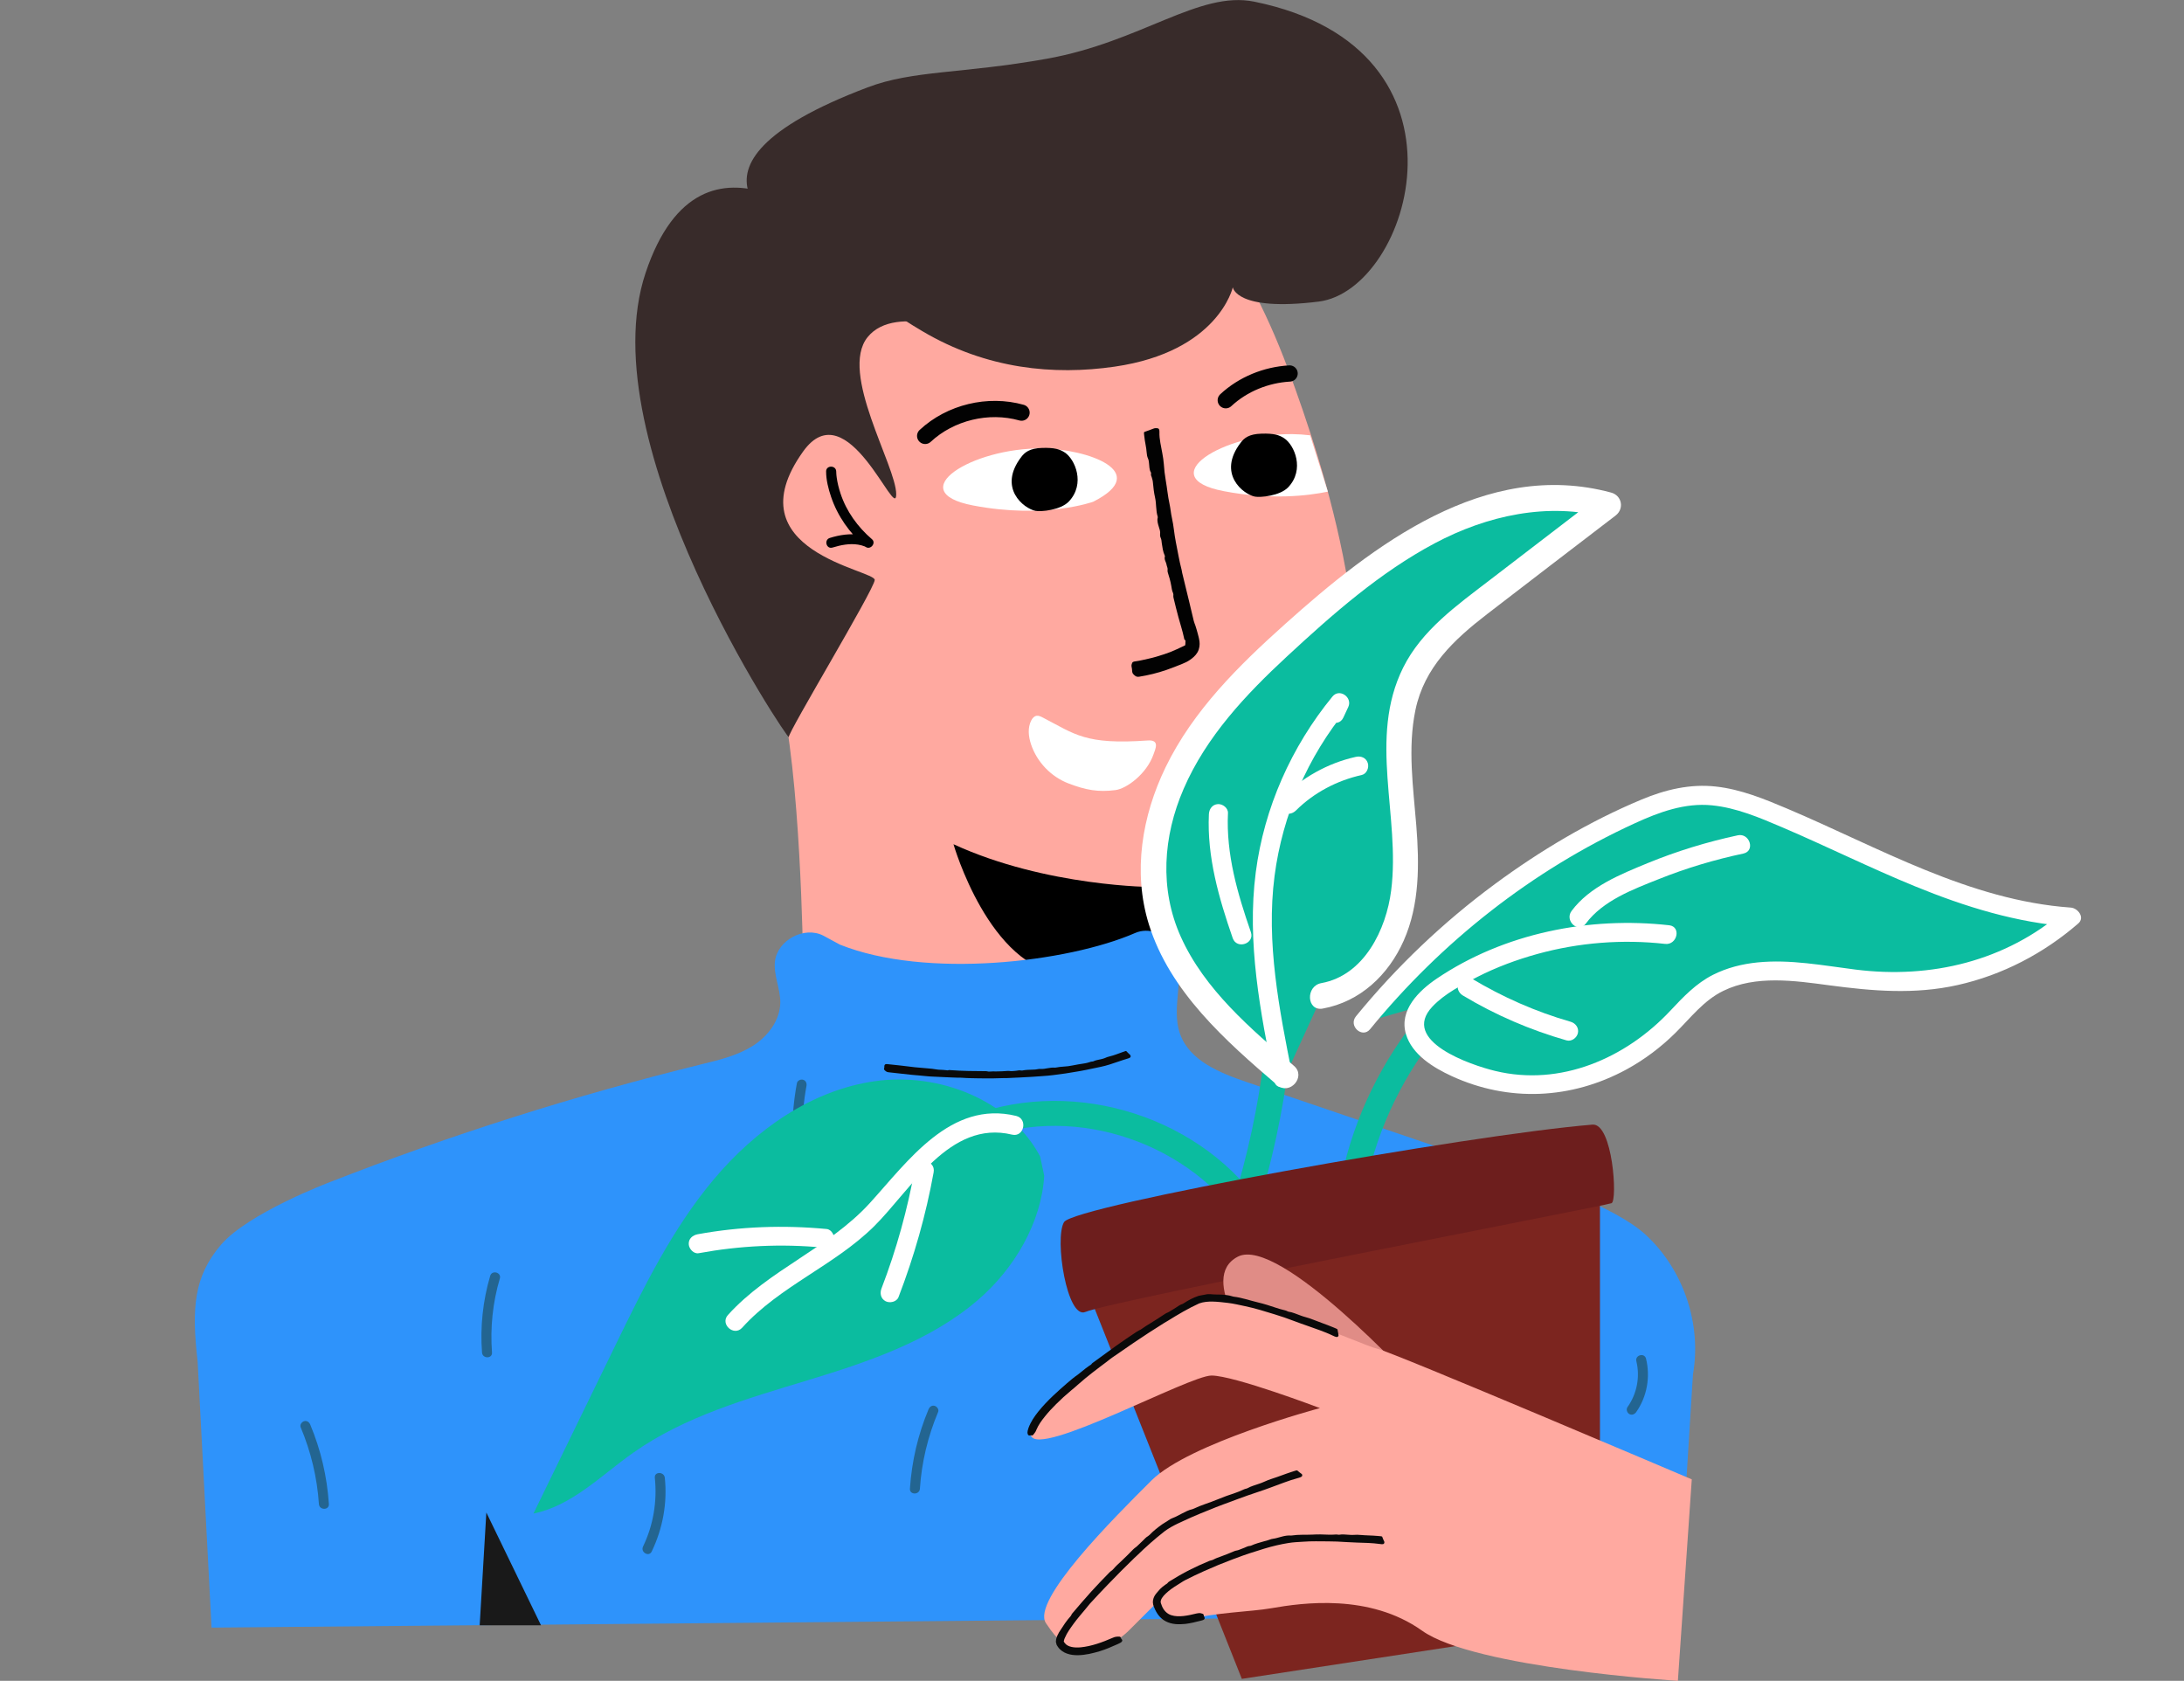 <svg width="269" height="207" viewBox="0 0 269 207" fill="none" xmlns="http://www.w3.org/2000/svg">
<rect x="0" y="0" width="269" height="207" fill="#808080" stroke="none"/>
<g clip-path="url(#clip0)">
<path d="M128.64 12.934C128.64 12.934 147.287 14.862 158.643 45.441C163.231 57.794 170.867 81.332 165.058 98.693C162.411 106.609 147.345 110.662 142.126 109.248C142.126 109.248 140.192 118.235 144.92 121.454C145.6 121.92 141.839 129.722 142.822 129.902C150.646 131.315 135.948 137.393 135.948 137.393L99.932 126.013L98.908 118.047C98.908 118.047 98.629 94.918 96.016 85.025C93.41 75.131 88.192 45.45 90.797 38.383C93.402 31.316 110.362 17.182 118.194 15.768C126.027 14.347 128.64 12.934 128.64 12.934Z" fill="#FFA9A0"/>
<path d="M134.654 61.789C134.654 61.789 128.722 63.954 119.833 62.247C111.058 60.556 119.702 55.131 128.329 55.229C133.908 55.286 141.954 58.096 134.654 61.789Z" fill="white"/>
<path d="M125.797 56.266C122.848 60.114 126.125 62.638 127.542 62.916C128.206 63.047 130.639 62.826 131.647 61.764C133.712 59.583 132.417 56.56 131.147 55.727C130.549 55.335 129.902 55.114 128.354 55.163C126.805 55.204 126.215 55.719 125.797 56.266Z" fill="black"/>
<path d="M163.55 60.547C161.109 61.054 156.545 61.61 150.704 60.482C141.929 58.791 150.573 53.366 159.2 53.464C159.896 53.472 160.634 53.521 161.371 53.611" fill="white"/>
<path d="M152.818 54.51C149.868 58.358 153.145 60.883 154.563 61.16C155.226 61.291 157.66 61.071 158.667 60.008C160.732 57.827 159.437 54.804 158.168 53.971C157.569 53.579 156.922 53.358 155.374 53.407C153.817 53.448 153.235 53.963 152.818 54.51Z" fill="black"/>
<path d="M97.63 28.856C97.63 28.856 103.635 34.477 111.386 39.42C112.107 39.877 112.836 40.335 113.59 40.776C121.529 45.482 129.836 46.234 137.284 45.155C150.073 43.301 151.843 35.384 151.843 35.384C151.843 35.384 152.228 38.415 162.428 37.141C173.808 35.719 182.894 5.997 154.489 0.205C147.681 -1.184 140.553 5.164 128.911 7.239C118.481 9.102 112.484 8.628 106.863 10.76C80.04 20.907 97.63 28.856 97.63 28.856Z" fill="#382B2A"/>
<path d="M120.087 41.528C120.087 41.528 110.386 37.132 106.855 41.528C103.324 45.923 110.386 57.361 110.386 60.874C110.386 64.387 104.373 47.99 98.924 55.596C90.109 67.908 107.846 70.188 107.74 71.43C107.633 72.671 97.065 90.163 97.155 90.776C97.253 91.388 72.461 54.714 79.515 33.611C86.569 12.508 103.799 29.73 103.799 29.73L120.087 41.528Z" fill="#382B2A"/>
<path d="M139.422 82.369L139.455 82.736C139.463 82.924 139.627 83.08 139.799 83.218C139.906 83.3 140.045 83.382 140.299 83.341C141.438 83.161 142.568 82.883 143.658 82.508C144.313 82.287 144.961 82.017 145.608 81.764C145.96 81.625 146.28 81.47 146.607 81.241C146.886 81.037 147.238 80.776 147.492 80.335C147.754 79.885 147.787 79.37 147.738 78.995C147.681 78.57 147.574 78.227 147.5 77.941C147.419 77.647 147.337 77.353 147.238 77.058C147.173 76.862 147.083 76.674 147.033 76.462L146.46 74.06L145.608 70.555C145.583 70.433 145.567 70.31 145.542 70.196C145.239 69.052 145.059 67.884 144.821 66.732C144.625 65.759 144.567 64.771 144.346 63.799C144.215 63.227 144.174 62.639 144.051 62.075C143.838 61.111 143.756 60.13 143.584 59.158C143.47 58.496 143.388 57.827 143.347 57.157C143.281 56.274 143.068 55.408 142.921 54.542C142.847 54.109 142.789 53.668 142.806 53.219C142.814 52.925 142.757 52.769 142.585 52.745C142.404 52.712 142.216 52.72 142.044 52.794C141.724 52.916 141.413 53.039 141.094 53.145C140.881 53.219 140.881 53.202 140.922 53.57L140.946 53.758C141.003 54.42 141.192 55.057 141.233 55.727C141.249 55.988 141.298 56.258 141.405 56.487C141.487 56.658 141.495 56.838 141.52 57.018C141.577 57.41 141.536 57.843 141.757 58.186C141.774 58.211 141.782 58.284 141.774 58.317C141.724 58.496 141.815 58.644 141.864 58.791C141.921 58.995 141.987 59.191 142.003 59.42C142.06 60.041 142.126 60.661 142.265 61.266C142.445 62.05 142.347 62.859 142.593 63.635C142.601 63.676 142.601 63.733 142.593 63.766C142.495 64.117 142.617 64.493 142.716 64.828C142.814 65.155 142.937 65.441 142.888 65.792C142.871 65.915 142.904 66.127 142.962 66.242C143.068 66.462 143.06 66.666 143.093 66.887C143.175 67.402 143.232 67.933 143.453 68.406C143.486 68.464 143.486 68.521 143.47 68.578C143.396 68.799 143.519 69.076 143.584 69.224C143.683 69.444 143.691 69.665 143.773 69.861C143.871 70.098 143.756 70.269 143.83 70.482C144.002 71.013 144.158 71.552 144.256 72.107C144.313 72.426 144.346 72.745 144.485 73.039C144.526 73.129 144.535 73.251 144.518 73.349C144.502 73.447 144.526 73.553 144.551 73.66C144.748 74.452 144.928 75.245 145.149 76.029C145.378 76.879 145.657 77.712 145.837 78.578C145.854 78.651 145.862 78.749 145.903 78.774C146.034 78.839 146.026 78.962 146.009 79.068C145.993 79.166 146.018 79.24 146.001 79.297C145.96 79.411 146.05 79.428 145.919 79.501C145.755 79.567 145.346 79.763 144.944 79.959C144.444 80.196 143.92 80.4 143.396 80.571C142.773 80.776 142.142 80.972 141.503 81.111C140.971 81.225 140.454 81.364 139.914 81.437C139.553 81.486 139.48 81.511 139.414 81.731C139.316 81.944 139.381 82.156 139.422 82.369Z" fill="#020202"/>
<path d="M125.822 50.817C121.725 49.665 117.064 50.784 113.95 53.684" stroke="#020202" stroke-width="2" stroke-miterlimit="10" stroke-linecap="round" stroke-linejoin="round"/>
<path d="M158.839 45.997C155.947 46.16 153.096 47.312 150.974 49.289" stroke="#020202" stroke-width="2" stroke-miterlimit="10" stroke-linecap="round" stroke-linejoin="round"/>
<path d="M141.364 91.193C133.638 91.74 132.425 90.425 128.435 88.366C128.19 88.243 127.928 88.105 127.657 88.154C127.362 88.211 127.149 88.464 127.018 88.725C126.551 89.624 126.674 90.719 126.994 91.675C127.723 93.856 129.468 95.67 131.614 96.487C133.761 97.304 135.252 97.573 137.382 97.304C138.767 97.132 141.241 95.302 142.077 92.9C142.314 92.222 142.88 91.087 141.364 91.193Z" fill="white"/>
<path d="M142.134 109.247C142.134 109.247 128.902 109.247 117.44 103.97C117.44 103.97 121.848 119.321 131.106 119.999C140.372 120.677 142.134 117.426 142.134 117.426C142.134 117.426 141.249 111.886 142.134 109.247Z" fill="black"/>
<path d="M101.751 58.055C101.751 59.109 102.03 60.204 102.365 61.192C103.168 63.561 104.635 65.645 106.527 67.271C106.773 66.952 107.027 66.625 107.273 66.306C106.88 66.061 106.388 65.939 105.938 65.874C104.684 65.677 103.414 65.874 102.21 66.249C101.456 66.486 101.776 67.663 102.537 67.434C103.545 67.124 104.635 66.903 105.7 67.075C105.979 67.115 106.249 67.197 106.511 67.295C106.634 67.344 106.405 67.246 106.511 67.295C106.536 67.303 106.56 67.32 106.585 67.336C106.609 67.352 106.634 67.36 106.659 67.377C107.24 67.736 107.937 66.87 107.404 66.413C105.643 64.901 104.258 62.99 103.529 60.784C103.308 60.122 103.136 59.436 103.045 58.741C103.062 58.872 103.029 58.57 103.021 58.521C103.013 58.439 103.004 58.357 103.004 58.276C103.004 58.21 102.996 58.137 102.996 58.071C102.98 57.271 101.751 57.271 101.751 58.055Z" fill="#020202"/>
<path d="M208.521 169.247C209.611 163.038 207.342 156.347 202.696 152.066C198.813 148.496 189.178 145.375 189.178 145.375C177.298 141.339 165.418 137.303 153.547 133.259C150.237 132.132 146.534 130.637 145.354 127.352C144.731 125.628 144.961 123.741 145.116 121.919C145.272 120.097 145.329 118.161 144.444 116.56C143.551 114.959 141.495 114.166 139.815 114.901C131.491 118.529 114.049 120.571 103.463 116.339L101.407 115.228C99.064 114.019 95.762 115.776 95.451 118.39C95.254 120.089 96.122 121.748 96.106 123.463C96.09 125.669 94.566 127.646 92.69 128.823C90.813 129.999 88.618 130.53 86.471 131.053C70.88 134.885 55.543 139.746 40.599 145.596C40.599 145.596 30.546 149.395 27.203 153.316C23.861 157.238 23.59 161.143 24.344 167.695L26.056 200.448L206.678 198.814L208.521 169.247Z" fill="#2E93FB"/>
<path d="M60.377 157.123C59.475 160.187 59.131 163.39 59.369 166.568C59.426 167.352 60.655 167.352 60.598 166.568C60.368 163.488 60.688 160.408 61.565 157.45C61.786 156.699 60.598 156.372 60.377 157.123Z" fill="#236591"/>
<path d="M80.654 181.992C80.957 184.893 80.474 187.826 79.204 190.456C78.86 191.167 79.925 191.788 80.269 191.077C81.629 188.259 82.211 185.113 81.883 182.001C81.809 181.216 80.572 181.208 80.654 181.992Z" fill="#236591"/>
<path d="M114.368 173.561C113.066 176.673 112.295 179.974 112.074 183.34C112.025 184.124 113.254 184.124 113.303 183.34C113.516 180.088 114.286 176.894 115.548 173.888C115.679 173.577 115.409 173.218 115.122 173.136C114.77 173.038 114.499 173.258 114.368 173.561Z" fill="#236591"/>
<path d="M38.214 175.448C39.517 178.561 40.287 181.862 40.508 185.228C40.557 186.012 39.328 186.012 39.279 185.228C39.066 181.976 38.296 178.782 37.034 175.775C36.903 175.465 37.173 175.105 37.46 175.024C37.812 174.926 38.083 175.146 38.214 175.448Z" fill="#236591"/>
<path d="M98.154 133.398C97.786 135.383 97.589 137.401 97.597 139.419C97.597 140.211 98.826 140.211 98.826 139.419C98.818 137.507 98.99 135.603 99.334 133.724C99.391 133.398 99.244 133.063 98.908 132.973C98.613 132.891 98.22 133.071 98.154 133.398Z" fill="#236591"/>
<path d="M201.549 167.646C202.024 169.599 201.607 171.666 200.451 173.299C200.263 173.569 200.402 173.978 200.673 174.141C200.976 174.321 201.32 174.19 201.517 173.92C202.86 172.025 203.294 169.574 202.737 167.319C202.541 166.559 201.361 166.878 201.549 167.646Z" fill="#236591"/>
<path d="M108.92 131.454L108.887 131.633C108.863 131.723 108.977 131.821 109.092 131.919C109.166 131.977 109.264 132.034 109.477 132.058L112.304 132.369C112.869 132.426 113.451 132.459 114.008 132.524C114.311 132.557 114.63 132.581 114.893 132.589C115.368 132.597 115.843 132.646 116.318 132.655C116.851 132.671 117.383 132.712 117.916 132.72C118.096 132.72 118.276 132.712 118.465 132.728C119.177 132.785 119.898 132.785 120.611 132.802C121.66 132.826 122.709 132.81 123.749 132.769H124.069C125.101 132.736 126.125 132.663 127.149 132.614C128.009 132.54 128.87 132.516 129.738 132.401C130.246 132.336 130.754 132.262 131.254 132.197C132.106 132.05 132.958 131.936 133.802 131.756C134.375 131.633 134.949 131.519 135.531 131.396C136.293 131.241 137.03 130.988 137.759 130.735C138.128 130.612 138.496 130.481 138.873 130.375C139.127 130.302 139.25 130.228 139.258 130.13C139.267 130.032 139.234 129.942 139.16 129.877C139.021 129.754 138.89 129.632 138.775 129.501C138.693 129.411 138.709 129.411 138.423 129.517L138.275 129.566C137.751 129.746 137.243 129.967 136.686 130.097C136.473 130.146 136.252 130.22 136.071 130.31C135.932 130.375 135.785 130.4 135.629 130.441C135.301 130.522 134.941 130.563 134.654 130.71C134.638 130.718 134.572 130.735 134.547 130.735C134.392 130.727 134.277 130.792 134.146 130.825C133.974 130.874 133.802 130.931 133.613 130.955C133.089 131.045 132.565 131.11 132.049 131.225C131.377 131.38 130.705 131.331 130.025 131.478C129.992 131.486 129.943 131.486 129.918 131.486C129.632 131.454 129.304 131.511 129.009 131.56C128.73 131.609 128.476 131.666 128.182 131.642C128.075 131.633 127.903 131.642 127.796 131.674C127.6 131.723 127.428 131.723 127.239 131.731C126.797 131.748 126.346 131.748 125.912 131.838C125.855 131.846 125.814 131.846 125.773 131.838C125.593 131.789 125.347 131.838 125.216 131.862C125.019 131.895 124.831 131.895 124.659 131.911C124.446 131.936 124.323 131.87 124.134 131.887C123.659 131.927 123.184 131.952 122.7 131.952C122.43 131.944 122.16 131.944 121.881 131.968C121.791 131.976 121.701 131.968 121.619 131.944C121.537 131.919 121.447 131.919 121.357 131.919L119.276 131.895C118.522 131.87 117.776 131.854 117.031 131.789C116.965 131.78 116.875 131.772 116.842 131.789C116.744 131.838 116.629 131.813 116.507 131.797C116.392 131.78 116.269 131.78 116.154 131.764C115.892 131.74 115.622 131.756 115.368 131.707C114.983 131.633 114.589 131.601 114.196 131.568L112.697 131.437L110.927 131.225C110.444 131.176 109.952 131.119 109.469 131.07C109.141 131.029 109.067 131.029 108.977 131.135C108.904 131.233 108.928 131.339 108.92 131.454Z" fill="#0A0A0A"/>
<path d="M59.902 186.273L59.082 200.162H66.636L59.902 186.273Z" fill="#191919"/>
<path d="M197.065 200L197.065 146.922L134.241 159.691L152.955 206.76L197.065 200Z" fill="#7C251F"/>
<path d="M167.626 149.825C169.217 135.395 178.205 122.353 191.154 115.711C192.952 114.792 191.251 112.163 189.462 113.076C175.875 120.042 166.237 134.009 164.563 149.162C164.347 151.149 167.406 151.826 167.626 149.825Z" fill="#0BBC9F"/>
<path d="M156.307 111.69C157.021 124.013 155.503 136.437 151.82 148.24C151.224 150.151 154.131 151.34 154.729 149.406C158.581 137.065 160.171 124.168 159.417 111.272C159.307 109.254 156.192 109.686 156.307 111.69Z" fill="#0BBC9F"/>
<path d="M167.879 125.97C176.675 115.148 187.955 106.353 200.603 100.462C203.266 99.223 206.057 98.088 208.989 97.966C212.388 97.817 215.688 99.022 218.828 100.329C230.708 105.289 242.246 112.118 255.095 112.97C248.815 118.492 240.312 121.423 231.975 120.935C224.476 120.492 216.12 117.648 210.014 122.028C208.362 123.213 207.076 124.833 205.637 126.291C201.124 130.827 194.853 133.689 188.459 133.689C182.043 133.692 167.576 128.211 177.596 121.54C185.572 116.219 195.89 114.02 205.337 115.134" fill="#0BBC9F"/>
<path d="M168.752 126.75C177.533 116 188.729 107.171 201.37 101.384C204.348 100.018 207.517 98.851 210.849 99.178C213.863 99.475 216.707 100.688 219.467 101.867C224.967 104.214 230.328 106.886 235.861 109.149C242.054 111.684 248.437 113.662 255.144 114.13C254.834 113.473 254.529 112.825 254.22 112.168C247.054 118.383 237.812 120.573 228.557 119.41C224.566 118.909 220.503 118.121 216.472 118.526C214.568 118.719 212.703 119.185 210.985 120.054C208.9 121.107 207.323 122.777 205.743 124.462C200.24 130.341 192.187 133.839 184.156 131.889C181.23 131.188 172.418 128.216 176.429 123.965C177.917 122.389 180.04 121.298 181.949 120.32C184.31 119.114 186.813 118.189 189.358 117.484C194.463 116.078 199.837 115.653 205.094 116.246C206.584 116.417 207.102 114.125 205.597 113.951C195.755 112.842 185.26 114.919 176.965 120.519C174.754 122.014 172.299 124.409 173.167 127.349C173.913 129.885 176.543 131.482 178.79 132.52C185.799 135.746 193.53 135.407 200.351 131.696C202.552 130.493 204.581 128.967 206.36 127.204C208.233 125.356 209.83 123.214 212.245 122.035C216.246 120.073 221.063 120.775 225.296 121.343C230.641 122.053 235.793 122.502 241.123 121.312C246.637 120.077 251.712 117.425 255.972 113.734C256.833 112.983 255.92 111.833 255.048 111.773C242.533 110.88 231.444 104.383 220.147 99.595C217.329 98.403 214.421 97.207 211.356 96.868C208.166 96.511 205.106 97.248 202.175 98.474C195.77 101.148 189.678 104.775 184.109 108.886C177.754 113.575 172.006 119.053 167.012 125.163C166.047 126.353 167.791 127.925 168.752 126.75Z" fill="white"/>
<path d="M162.833 122.64C167.839 121.848 171.38 117.028 172.503 112.09C173.617 107.157 172.857 102.019 172.468 96.984C172.074 91.941 172.109 86.599 174.603 82.189C176.536 78.767 179.735 76.283 182.855 73.888C187.938 69.985 193.027 66.09 198.11 62.186C191.279 60.281 183.83 61.711 177.425 64.802C171.024 67.879 165.493 72.508 160.186 77.226C155.19 81.675 150.257 86.331 146.717 92.003C143.178 97.675 141.137 104.555 142.429 111.095C144.182 119.987 151.468 126.556 158.349 132.441" fill="#0BBC9F"/>
<path d="M162.923 124.21C167.533 123.369 171.017 120.067 172.893 115.844C174.867 111.391 174.821 106.417 174.444 101.663C174.066 96.947 173.362 92.136 174.339 87.433C175.435 82.173 179.091 78.77 183.187 75.612C188.435 71.56 193.715 67.537 198.984 63.497C200.09 62.647 199.77 61.016 198.425 60.659C182.928 56.491 169.113 67.146 158.296 76.844C152.576 81.962 146.952 87.507 143.562 94.496C140.66 100.483 139.507 107.374 141.497 113.811C144.072 122.104 150.938 128.176 157.324 133.639C158.853 134.952 160.921 132.582 159.377 131.266C154.072 126.726 148.35 121.861 145.431 115.352C142.793 109.472 143.253 102.994 145.786 97.153C148.566 90.72 153.448 85.533 158.535 80.824C164.112 75.662 169.962 70.494 176.715 66.906C183.132 63.493 190.677 61.811 197.806 63.73C197.619 62.789 197.434 61.833 197.247 60.892C192.646 64.424 188.045 67.957 183.438 71.48C179.453 74.539 175.119 77.605 172.825 82.22C168.491 90.944 172.508 100.533 171.348 109.66C170.745 114.453 168.03 120.115 162.756 121.073C160.769 121.432 160.936 124.569 162.923 124.21Z" fill="white"/>
<path d="M155.891 149.256C148.35 137.619 132.615 132.609 119.66 137.364C117.767 138.058 119.069 140.912 120.951 140.216C132.681 135.91 146.712 140.816 153.454 151.226C154.551 152.915 156.979 150.933 155.891 149.256Z" fill="#0BBC9F"/>
<path d="M128.616 144.805C128.259 150.588 124.929 156.261 120.423 160.121C114.518 165.179 106.908 167.726 99.461 169.992C92.014 172.257 84.363 174.419 77.998 178.906C74.037 181.697 70.453 185.441 65.703 186.404C69.078 179.484 72.452 172.564 75.816 165.644C79.285 158.52 82.812 151.321 87.909 145.25C93.005 139.179 99.923 134.255 107.777 133.149C115.642 132.042 124.385 135.435 128.109 142.417" fill="#0BBC9F"/>
<path d="M195.312 113.759C197.43 110.898 201.159 109.52 204.359 108.246C207.725 106.903 211.19 105.868 214.737 105.116C216.222 104.794 215.509 102.561 214.042 102.871C210.238 103.689 206.516 104.827 202.924 106.303C199.58 107.681 195.799 109.192 193.568 112.187C192.667 113.399 194.402 114.976 195.312 113.759Z" fill="white"/>
<path d="M180.179 122.598C184.17 124.996 188.469 126.849 192.947 128.128C193.559 128.305 194.218 127.82 194.348 127.228C194.49 126.579 194.063 126.01 193.451 125.832C189.166 124.603 185.069 122.794 181.244 120.499C180.696 120.169 179.939 120.482 179.662 121.019C179.364 121.62 179.636 122.276 180.179 122.598Z" fill="white"/>
<path d="M165.457 88.375C165.658 87.94 165.867 87.499 166.068 87.065C166.614 85.885 164.986 84.725 164.117 85.781C159.052 91.956 155.702 99.496 154.672 107.421C153.551 116.059 155.24 124.667 156.927 133.1C157.224 134.583 159.458 133.821 159.164 132.361C157.566 124.345 155.92 116.085 156.986 107.873C157.966 100.345 161.072 93.193 165.896 87.317C165.244 86.886 164.598 86.464 163.946 86.033C163.745 86.468 163.536 86.909 163.335 87.344C162.704 88.718 164.817 89.755 165.457 88.375Z" fill="white"/>
<path d="M148.898 100.271C148.648 105.518 150.135 110.635 151.832 115.537C152.329 116.962 154.566 116.223 154.069 114.798C152.427 110.072 151.003 105.201 151.247 100.134C151.277 99.5 150.587 98.994 150.007 99.029C149.32 99.074 148.927 99.636 148.898 100.271Z" fill="white"/>
<path d="M166.986 93.213C163.513 93.986 160.347 95.784 157.838 98.285C157.385 98.737 157.501 99.551 157.95 99.942C158.457 100.381 159.159 100.264 159.609 99.826C161.833 97.616 164.665 96.128 167.72 95.446C168.344 95.306 168.652 94.523 168.464 93.959C168.25 93.299 167.61 93.073 166.986 93.213Z" fill="white"/>
<path d="M125.161 137.431C117.092 135.466 111.813 143.03 107.138 148.159C102.077 153.716 94.703 156.365 89.664 161.941C88.644 163.061 90.394 164.641 91.414 163.51C96.037 158.394 102.757 155.864 107.647 151.038C112.198 146.542 116.968 137.866 124.655 139.736C126.13 140.087 126.627 137.792 125.161 137.431Z" fill="white"/>
<path d="M112.695 143.862C111.789 148.916 110.418 153.88 108.576 158.671C108.345 159.258 108.476 159.94 109.079 160.253C109.596 160.518 110.436 160.338 110.666 159.751C112.582 154.769 114.049 149.622 114.996 144.367C115.263 142.879 112.962 142.374 112.695 143.862Z" fill="white"/>
<path d="M101.816 151.358C96.507 150.856 91.182 151.044 85.94 152.002C85.318 152.118 84.795 152.543 84.832 153.231C84.862 153.804 85.441 154.453 86.064 154.336C91.088 153.411 96.231 153.159 101.319 153.642C101.961 153.702 102.564 153.419 102.717 152.742C102.835 152.203 102.448 151.419 101.816 151.358Z" fill="white"/>
<path d="M196.148 138.502C180.626 139.782 132.268 148.48 131.056 150.507C129.845 152.533 131.428 162.534 133.689 161.57C137.065 160.13 197.731 148.503 198.492 148.178C199.253 147.854 198.637 138.303 196.148 138.502Z" fill="#6D1E1D"/>
<path d="M174.242 170.326C174.242 170.326 157.561 152.131 152.465 154.762C147.369 157.393 154.784 166.633 154.784 166.633L174.242 170.326Z" fill="#E08C86"/>
<path d="M208.374 182.189C208.374 182.189 171.465 166.478 169.613 166.094C167.762 165.71 152.007 158.316 147.369 160.163C142.732 162.009 126.051 174.027 126.977 176.797C127.903 179.566 146.435 169.403 149.221 169.403C152.007 169.403 162.576 173.414 162.576 173.414C162.576 173.414 146.435 177.72 141.806 182.344C137.169 186.968 126.977 197.131 128.829 199.901C130.68 202.671 130.68 201.747 130.68 201.747C130.68 201.747 129.861 203.316 132.95 203.324C134.711 203.332 137.169 202.671 139.021 200.824C139.947 199.901 142.724 197.131 142.724 197.131C142.724 197.131 142.093 196.739 142.724 198.055C143.216 199.068 144.649 199.795 145.69 199.55C150.057 198.52 153.957 198.52 156.619 198.055C160.38 197.401 168.663 196.208 175.152 200.824C181.641 205.448 206.662 207.001 206.662 207.001" fill="#FFA9A0"/>
<path d="M138.095 201.804C138.07 201.747 138.038 201.698 138.021 201.632C137.989 201.542 137.792 201.542 137.587 201.559C137.464 201.567 137.3 201.591 137.022 201.714C135.76 202.261 134.441 202.743 133.122 202.874C132.352 202.948 131.524 202.85 131.164 202.367C131.106 202.31 131.049 202.204 131.025 202.163C131.016 202.22 131.049 201.902 131.172 201.681C131.418 201.093 131.836 200.521 132.237 199.966C132.696 199.336 133.22 198.74 133.72 198.136C133.892 197.923 134.048 197.719 134.236 197.506C134.949 196.722 135.678 195.954 136.415 195.186C137.489 194.067 138.587 192.964 139.701 191.886L140.045 191.567C141.135 190.505 142.282 189.484 143.461 188.569C144.436 187.841 145.624 187.392 146.788 186.845C147.468 186.534 148.189 186.265 148.877 185.979C150.057 185.48 151.261 185.064 152.457 184.614C153.268 184.304 154.096 184.026 154.923 183.748C156.013 183.397 157.078 182.972 158.16 182.58C158.7 182.384 159.241 182.196 159.798 182.049C160.167 181.951 160.355 181.869 160.38 181.771C160.413 181.665 160.396 181.575 160.306 181.51C160.142 181.387 159.978 181.273 159.839 181.142C159.749 181.06 159.765 181.052 159.307 181.199L159.077 181.273C158.266 181.534 157.488 181.853 156.66 182.114C156.341 182.221 156.005 182.343 155.734 182.474C155.521 182.58 155.308 182.645 155.087 182.727C154.604 182.899 154.071 183.038 153.662 183.275C153.629 183.291 153.547 183.324 153.506 183.332C153.285 183.373 153.113 183.471 152.924 183.552C152.67 183.658 152.433 183.765 152.154 183.855C151.392 184.108 150.638 184.377 149.893 184.688C148.934 185.088 147.959 185.35 147.017 185.807C146.968 185.832 146.902 185.856 146.861 185.864C146.435 185.954 145.985 186.183 145.583 186.395C145.19 186.583 144.854 186.804 144.436 186.951C144.289 187 144.043 187.131 143.912 187.237C143.658 187.425 143.412 187.531 143.166 187.711C142.601 188.111 142.06 188.536 141.602 189.018C141.544 189.075 141.487 189.124 141.43 189.157C141.192 189.288 140.93 189.565 140.791 189.712C140.577 189.933 140.356 190.113 140.176 190.301C139.947 190.538 139.775 190.611 139.57 190.815C139.07 191.33 138.562 191.837 138.029 192.335C137.726 192.613 137.423 192.89 137.153 193.209C137.071 193.307 136.956 193.405 136.858 193.471C136.76 193.536 136.661 193.642 136.563 193.74C135.826 194.492 135.096 195.252 134.392 196.028C133.63 196.869 132.893 197.735 132.155 198.601C132.098 198.675 131.999 198.773 131.983 198.83C131.934 198.977 131.819 199.1 131.688 199.247C131.573 199.369 131.459 199.533 131.352 199.671C131.098 199.99 130.902 200.35 130.664 200.685C130.508 200.905 130.361 201.142 130.238 201.42C130.172 201.551 130.123 201.722 130.082 201.885C130.066 201.984 130.058 202.09 130.05 202.204L130.148 202.58L130.295 202.809C130.566 203.217 131.008 203.511 131.434 203.65C131.868 203.805 132.303 203.846 132.72 203.846C133.704 203.838 134.621 203.601 135.498 203.34C136.227 203.111 136.915 202.817 137.603 202.506C138.07 202.294 138.161 202.237 138.218 202.09C138.267 201.967 138.161 201.894 138.095 201.804Z" fill="#0A0A0A"/>
<path d="M148.287 199.035C148.271 198.978 148.254 198.912 148.246 198.855C148.23 198.757 148.066 198.716 147.894 198.675C147.795 198.651 147.656 198.643 147.41 198.7C146.329 198.961 145.19 199.214 144.273 198.92C143.732 198.749 143.33 198.332 143.109 197.777L143.027 197.548C142.994 197.474 142.962 197.384 142.97 197.36C142.953 197.327 142.953 197.286 142.962 197.237C142.953 197.197 142.97 197.148 142.986 197.098C143.076 196.723 143.502 196.314 143.904 195.971C144.371 195.579 144.92 195.252 145.452 194.917C145.641 194.803 145.805 194.68 146.018 194.582C146.78 194.19 147.558 193.822 148.344 193.471C149.491 192.956 150.663 192.474 151.843 192.033L152.203 191.902C153.358 191.453 154.546 191.085 155.734 190.718C156.734 190.416 157.742 190.179 158.725 190.023C159.315 189.925 159.929 189.909 160.527 189.868C161.551 189.786 162.592 189.827 163.624 189.827C164.329 189.827 165.033 189.86 165.746 189.909C166.672 189.974 167.606 189.983 168.54 190.023C169.007 190.048 169.474 190.081 169.933 190.146C170.236 190.195 170.408 190.187 170.457 190.105C170.514 190.023 170.531 189.933 170.49 189.835C170.408 189.664 170.326 189.492 170.269 189.321C170.228 189.206 170.244 189.206 169.851 189.174L169.654 189.157C168.958 189.092 168.27 189.1 167.565 189.035C167.295 189.01 167 189.002 166.754 189.027C166.565 189.043 166.377 189.027 166.189 189.018C165.771 189.002 165.328 188.929 164.935 189.01C164.911 189.018 164.829 189.01 164.804 189.002C164.624 188.961 164.46 188.986 164.296 188.994C164.075 189.002 163.854 189.018 163.616 189.002C162.961 188.969 162.305 188.953 161.65 188.994C160.798 189.035 159.97 188.969 159.118 189.1C159.077 189.108 159.012 189.108 158.979 189.108C158.618 189.076 158.209 189.149 157.832 189.255C157.471 189.337 157.176 189.46 156.816 189.5C156.685 189.517 156.472 189.566 156.357 189.623C156.128 189.721 155.915 189.754 155.693 189.819C155.169 189.966 154.62 190.113 154.137 190.334C154.071 190.367 154.014 190.375 153.965 190.383C153.744 190.391 153.457 190.522 153.309 190.595C153.08 190.701 152.859 190.759 152.662 190.849C152.416 190.963 152.252 190.938 152.039 191.028C151.499 191.257 150.958 191.478 150.393 191.682C150.081 191.796 149.754 191.902 149.459 192.066C149.36 192.115 149.246 192.156 149.155 192.172C149.057 192.188 148.951 192.237 148.844 192.278C148.049 192.613 147.263 192.965 146.493 193.357C145.657 193.782 144.854 194.247 144.043 194.754C143.978 194.795 143.871 194.86 143.855 194.901C143.789 195.015 143.658 195.081 143.519 195.17C143.396 195.252 143.273 195.35 143.158 195.448C142.888 195.669 142.667 195.938 142.429 196.224C142.249 196.437 142.085 196.706 142.019 197.058C142.011 197.148 141.995 197.237 141.995 197.327C142.003 197.417 142.019 197.515 142.036 197.613C142.077 197.801 142.134 197.883 142.183 198.022C142.437 198.651 142.88 199.313 143.568 199.664C144.371 200.089 145.239 200.064 146.001 199.991C146.64 199.917 147.238 199.762 147.828 199.615C148.23 199.517 148.303 199.484 148.369 199.353C148.402 199.223 148.328 199.133 148.287 199.035Z" fill="#0A0A0A"/>
<path d="M126.936 176.763C126.994 176.772 127.059 176.772 127.116 176.78C127.207 176.796 127.321 176.641 127.411 176.51C127.477 176.428 127.567 176.314 127.657 176.069C127.895 175.505 128.28 174.958 128.706 174.435C129.124 173.912 129.591 173.414 130.074 172.932C130.656 172.352 131.27 171.788 131.901 171.265C132.245 170.987 132.589 170.685 132.884 170.424C133.4 169.958 133.941 169.533 134.482 169.1C135.088 168.618 135.719 168.161 136.342 167.687C136.555 167.523 136.743 167.36 136.981 167.196L139.57 165.415C140.831 164.558 142.11 163.724 143.412 162.915L143.814 162.679C145.075 161.894 146.403 161.11 147.697 160.522C148.729 160.146 150.008 160.317 151.22 160.456C151.941 160.538 152.662 160.718 153.375 160.865C154.596 161.118 155.784 161.494 156.98 161.862C157.791 162.107 158.602 162.384 159.405 162.695C160.454 163.095 161.527 163.438 162.575 163.83C163.1 164.027 163.632 164.231 164.132 164.476C164.468 164.639 164.657 164.696 164.747 164.639C164.837 164.582 164.886 164.5 164.861 164.394C164.82 164.198 164.779 164.002 164.755 163.814C164.738 163.692 164.755 163.692 164.321 163.512L164.099 163.422C163.321 163.095 162.526 162.842 161.74 162.523C161.437 162.401 161.101 162.286 160.814 162.213C160.593 162.156 160.38 162.082 160.159 162C159.683 161.829 159.192 161.608 158.725 161.543C158.692 161.535 158.602 161.51 158.569 161.486C158.373 161.38 158.176 161.355 157.979 161.298C157.717 161.224 157.463 161.167 157.193 161.069C156.447 160.816 155.685 160.571 154.915 160.391C153.916 160.154 152.973 159.811 151.941 159.688C151.892 159.68 151.818 159.664 151.777 159.647C151.368 159.509 150.868 159.46 150.409 159.435C149.975 159.419 149.573 159.435 149.131 159.386C148.967 159.378 148.688 159.37 148.525 159.419C148.213 159.484 147.935 159.517 147.632 159.59C146.902 159.835 146.353 160.146 145.796 160.505C145.731 160.554 145.665 160.587 145.608 160.603C145.354 160.677 145.043 160.897 144.879 161.012C144.633 161.183 144.379 161.306 144.166 161.453C143.896 161.641 143.715 161.665 143.478 161.821C142.888 162.213 142.298 162.597 141.683 162.973C141.339 163.185 140.987 163.389 140.659 163.634C140.561 163.716 140.43 163.781 140.323 163.83C140.217 163.879 140.102 163.953 139.979 164.027C139.119 164.598 138.259 165.179 137.423 165.775C136.522 166.428 135.621 167.082 134.719 167.744C134.646 167.793 134.531 167.875 134.498 167.915C134.425 168.046 134.277 168.136 134.113 168.234C133.974 168.324 133.826 168.446 133.687 168.544C133.368 168.781 133.089 169.051 132.77 169.28C132.294 169.607 131.836 169.991 131.393 170.375C130.828 170.873 130.263 171.363 129.714 171.886C129.066 172.499 128.444 173.152 127.87 173.863C127.403 174.451 126.969 175.08 126.682 175.848C126.494 176.379 126.543 176.551 126.617 176.682C126.707 176.845 126.83 176.78 126.936 176.763Z" fill="#0A0A0A"/>
</g>
<defs>
<clipPath id="clip0">
<rect width="269" height="207" fill="white"/>
</clipPath>
</defs>
</svg>
